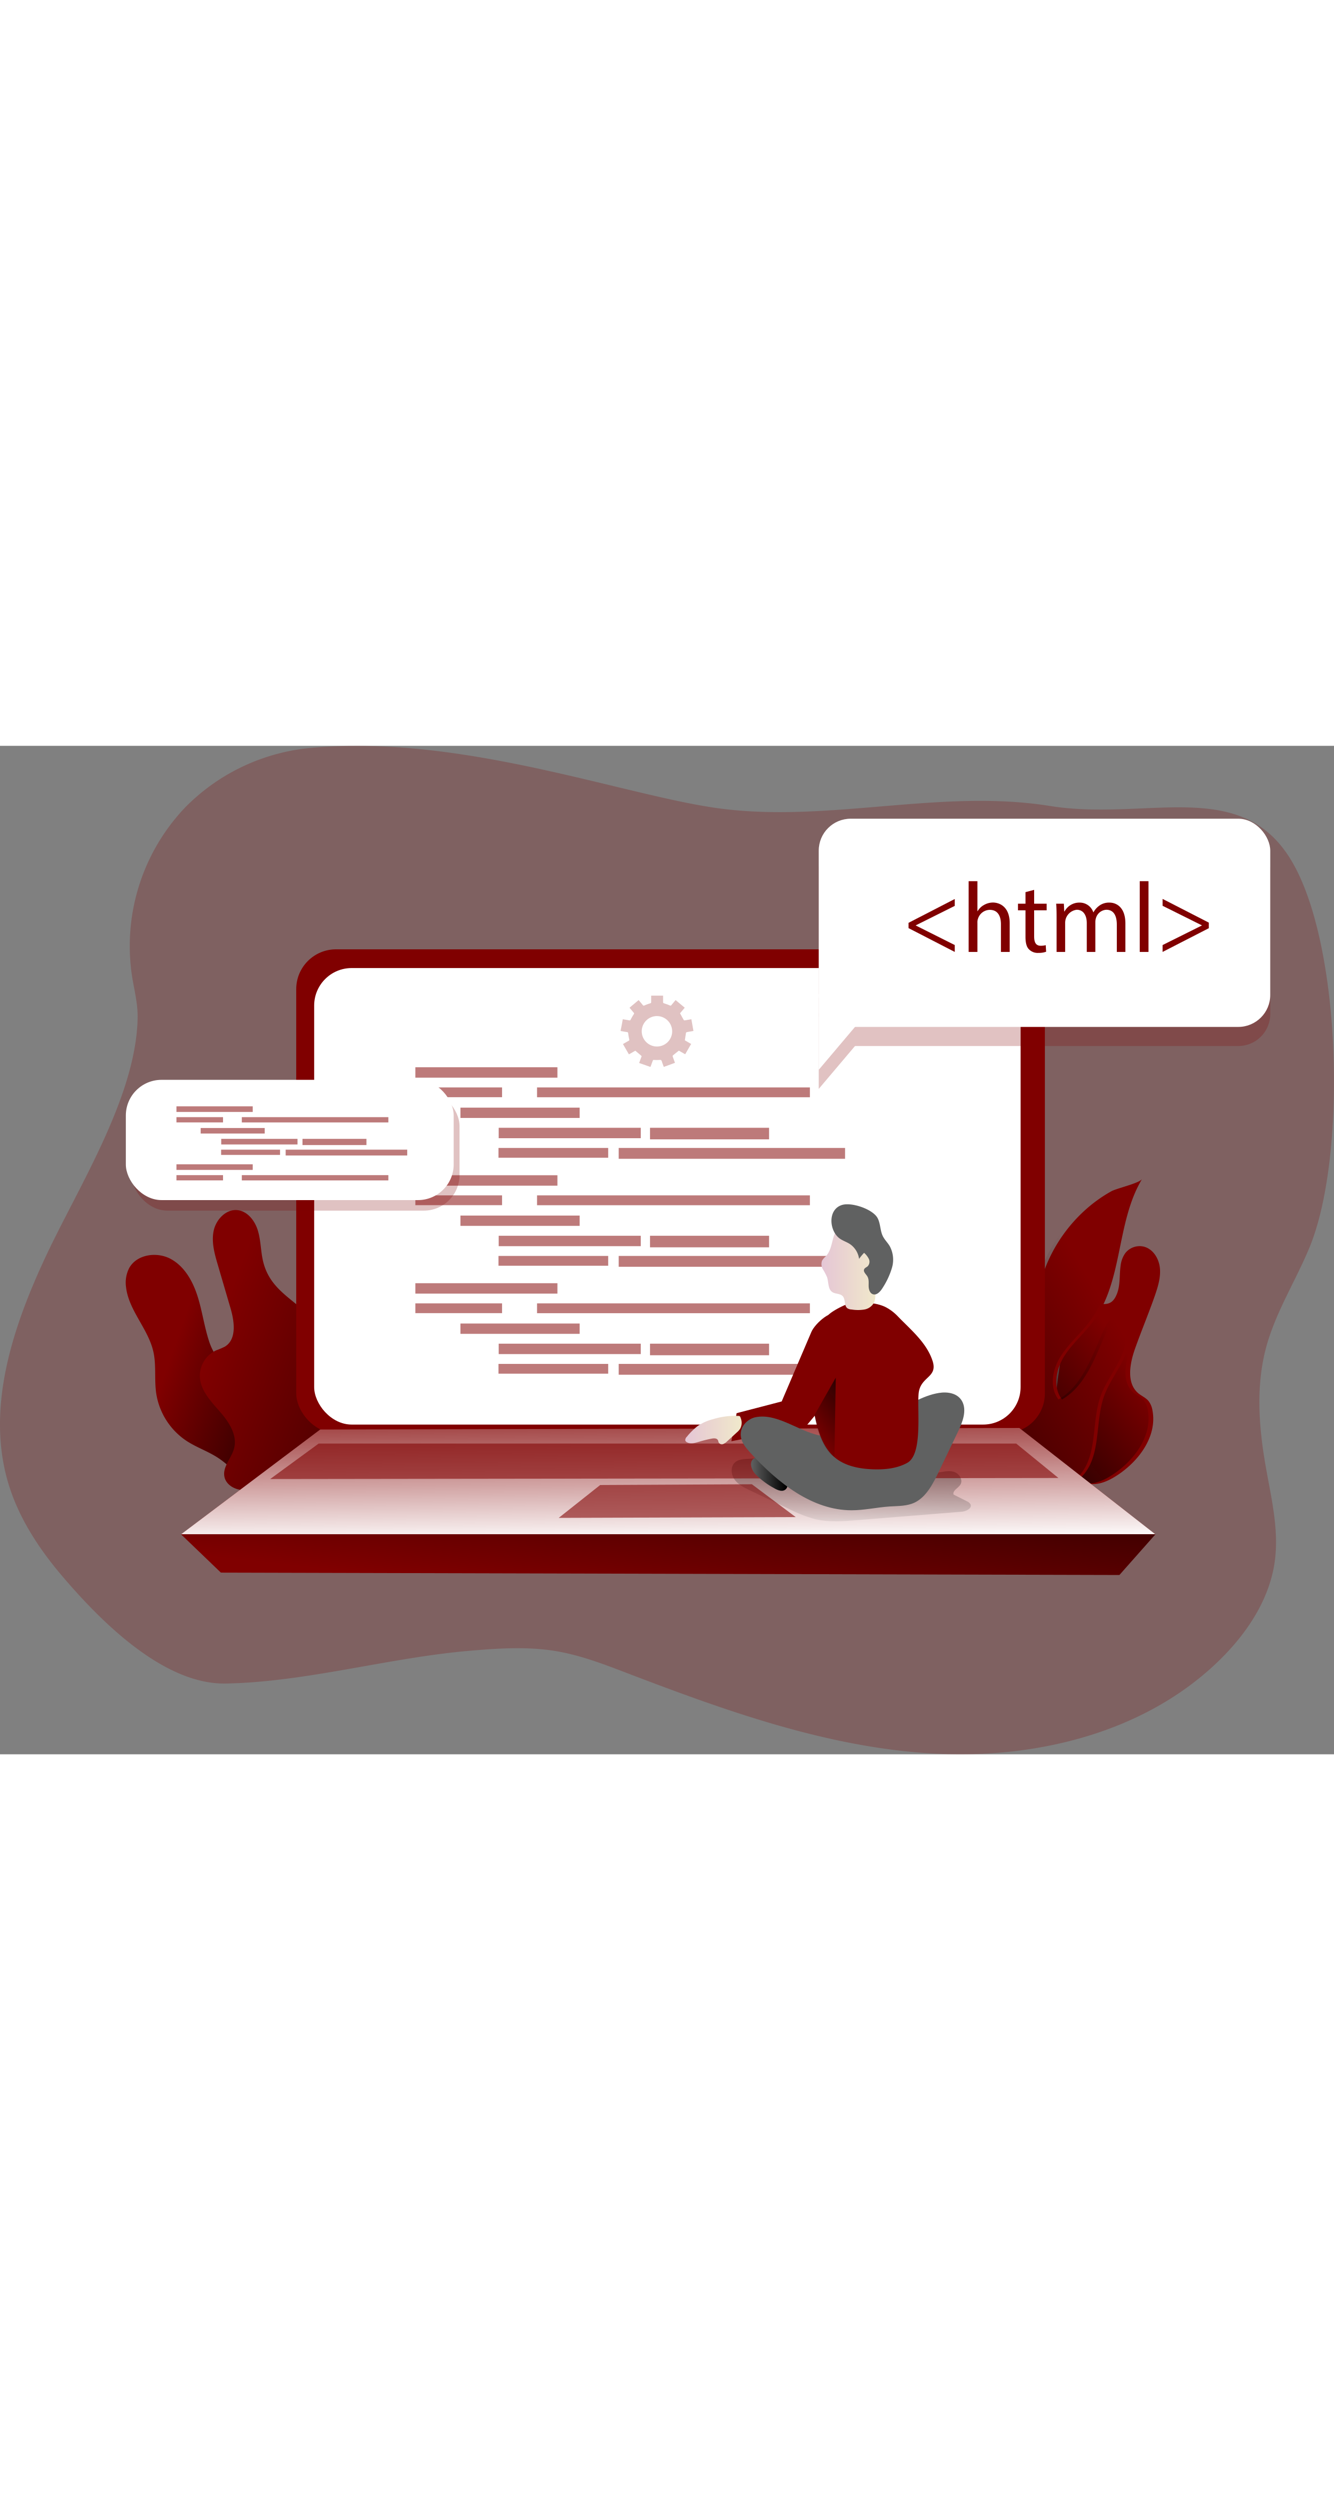<svg id="Layer_1" data-name="Layer 1" xmlns="http://www.w3.org/2000/svg" xmlns:xlink="http://www.w3.org/1999/xlink" viewBox="0 0 533.01 402.93" data-imageid="html-monochromatic" imageName="HTML" class="illustrations_image" style="width: 215px;"><rect x="0" y="0" width="533.01" height="402.93" fill="#808080" stroke="none"/><defs><linearGradient id="linear-gradient" x1="475.01" y1="246.4" x2="410.51" y2="296.41" gradientUnits="userSpaceOnUse"><stop offset="0" stop-color="#010101" stop-opacity="0"/><stop offset="0.95" stop-color="#010101"/></linearGradient><linearGradient id="linear-gradient-2" x1="469.6" y1="233.13" x2="343.09" y2="310.4" xlink:href="#linear-gradient"/><linearGradient id="linear-gradient-3" x1="92.05" y1="248.63" x2="166.83" y2="274.8" xlink:href="#linear-gradient"/><linearGradient id="linear-gradient-4" x1="109.42" y1="240.94" x2="272.54" y2="300.29" xlink:href="#linear-gradient"/><linearGradient id="linear-gradient-5" x1="266.42" y1="253.11" x2="267.05" y2="321.66" gradientUnits="userSpaceOnUse"><stop offset="0" stop-color="#fff" stop-opacity="0"/><stop offset="0.95" stop-color="#fff"/></linearGradient><linearGradient id="linear-gradient-6" x1="363.43" y1="320.76" x2="367.87" y2="212.33" xlink:href="#linear-gradient"/><linearGradient id="linear-gradient-7" x1="263.86" y1="343.49" x2="275.7" y2="235.68" xlink:href="#linear-gradient"/><linearGradient id="linear-gradient-8" x1="324.24" y1="294.23" x2="338.81" y2="294.23" xlink:href="#linear-gradient"/><linearGradient id="linear-gradient-9" x1="352.36" y1="211.36" x2="374.28" y2="211.36" gradientUnits="userSpaceOnUse"><stop offset="0" stop-color="#e5c6d6"/><stop offset="0.42" stop-color="#ead4d0"/><stop offset="1" stop-color="#f0e9cb"/></linearGradient><linearGradient id="linear-gradient-10" x1="297.94" y1="276.64" x2="320.51" y2="276.64" xlink:href="#linear-gradient-9"/><linearGradient id="linear-gradient-11" x1="348" y1="278.72" x2="375.69" y2="258.74" xlink:href="#linear-gradient"/></defs><title>Code html</title><path d="M48.76,334.7c-9.18-10.82-17.11-23-21.22-36.56-9.18-30.38,1.78-63,15.33-91.75,13-27.54,35.81-63.39,36.28-94.53.09-5.62-1.38-11.14-2.26-16.7A80.36,80.36,0,0,1,98.2,27.83,80.84,80.84,0,0,1,148.83,4.07c60.07-5.47,125,19.22,162.93,24.24,43.69,5.79,88.39-8,131.91-1,38.73,6.21,76.26-11.88,96.44,21.76s22.28,118.5,7.23,154.73c-5.56,13.39-13.52,25.84-17.29,39.84-4.14,15.4-2.93,31.75-.18,47.46,2.19,12.54,5.35,25.22,3.66,37.84-2,15-10.77,28.38-21.5,39.05-29.7,29.54-74.1,40.4-115.91,37.86s-81.89-17-121-31.93c-9.4-3.6-18.85-7.26-28.78-8.93-11.35-1.9-23-1.13-34.43-.15-32.12,2.71-65.71,12.56-97.64,13.09C89.24,378.35,63.9,352.56,48.76,334.7Z" transform="translate(-24.16 -3.28)" fill="#800000" opacity="0.24" style="isolation:isolate" class="target-color"/><path d="M470.53,222c1.32-3.53.83-7.47,1.41-11.2a10.39,10.39,0,0,1,1.92-4.93,7.27,7.27,0,0,1,7.49-2.45c3.57,1,5.84,4.71,6.24,8.39s-.69,7.34-1.89,10.84c-2.51,7.27-5.51,14.36-8.07,21.61-2.11,6-3.47,13.76,1.45,17.79,1.26,1,2.84,1.69,3.91,2.92a8.16,8.16,0,0,1,1.65,3.89c1.93,10.21-5.34,20.13-14,25.81-2.88,1.88-6.09,3.5-9.52,3.59-5.42.13-10.35-3.72-12.86-8.53s-3-10.4-2.9-15.82a175.45,175.45,0,0,1,1.9-20.59c.72-5.44,1.46-11,3.5-16,1.55-3.86,4.74-10,9.18-10.9S468.14,228.4,470.53,222Z" transform="translate(-24.16 -3.28)" fill="#800000" class="target-color"/><path d="M468.66,221.79c1.32-3.54.83-7.47,1.41-11.2a10.42,10.42,0,0,1,1.92-4.94,7.27,7.27,0,0,1,7.49-2.44c3.57,1,5.84,4.71,6.24,8.38s-.69,7.34-1.89,10.84c-2.51,7.27-5.51,14.36-8.07,21.62-2.11,6-3.47,13.75,1.45,17.78,1.26,1,2.84,1.7,3.91,2.93a8.13,8.13,0,0,1,1.65,3.88c1.93,10.22-5.34,20.13-14,25.82-2.88,1.88-6.09,3.5-9.52,3.58-5.42.14-10.35-3.72-12.86-8.52s-3-10.41-2.9-15.83a175.85,175.85,0,0,1,1.9-20.59c.72-5.44,1.46-10.94,3.5-16,1.55-3.85,4.74-9.94,9.19-10.89S466.27,228.17,468.66,221.79Z" transform="translate(-24.16 -3.28)" fill="url(#linear-gradient)"/><path d="M480.49,176.34c-10.4,17.26-7.49,40.57-19.45,56.8-3.63,4.93-8.46,8.92-11.72,14.11s-4.58,12.37-.82,17.2c10.12-5.87,13.65-18.42,18.69-29a5.68,5.68,0,0,1,1.64-2.29c2.73-1.93,6.12,1.85,6.42,5.18.81,8.87-6.71,16.09-9.82,24.43-3.9,10.46-1.11,23.58-8.51,31.94-1.5,1.69-3.52,3.13-5.79,3.14a9.37,9.37,0,0,1-4.64-1.55,40.21,40.21,0,0,1-19.73-30.41c-1.07-10.66.18-23.16,6.71-31.65,5.33-6.93,5.16-14.28,8.42-22.6A61.08,61.08,0,0,1,457.48,189a57.21,57.21,0,0,1,10.73-7.75C470.39,180.06,479.52,178,480.49,176.34Z" transform="translate(-24.16 -3.28)" fill="#800000" class="target-color"/><path d="M479.09,176.34c-10.4,17.26-7.5,40.57-19.45,56.8-3.63,4.93-8.46,8.92-11.72,14.11s-4.58,12.37-.83,17.2c10.13-5.87,13.65-18.42,18.7-29a5.58,5.58,0,0,1,1.64-2.29c2.73-1.93,6.12,1.85,6.42,5.18.81,8.87-6.71,16.09-9.82,24.43-3.9,10.46-1.11,23.58-8.51,31.94-1.5,1.69-3.53,3.13-5.79,3.14a9.44,9.44,0,0,1-4.65-1.55,40.26,40.26,0,0,1-19.73-30.41c-1.06-10.66.19-23.16,6.71-31.65,5.34-6.93,5.17-14.28,8.43-22.6A61.08,61.08,0,0,1,456.08,189a57.21,57.21,0,0,1,10.73-7.75C469,180.06,478.12,178,479.09,176.34Z" transform="translate(-24.16 -3.28)" fill="url(#linear-gradient-2)"/><path d="M107.8,241.52c-2-6-2.8-12.27-4.69-18.27s-5.2-11.95-10.72-14.95-13.57-1.88-16.61,3.63a12.82,12.82,0,0,0-1.25,7.7c1.1,9.29,8.84,16.56,10.9,25.69,1.23,5.42.34,11.11,1.14,16.62A27.83,27.83,0,0,0,98.72,281c3.7,2.42,7.94,3.92,11.72,6.22a32,32,0,0,1,11.7,12.57,29,29,0,0,0,9.5-22.61C130.79,258.79,113,256.84,107.8,241.52Z" transform="translate(-24.16 -3.28)" fill="#800000" class="target-color"/><path d="M107.8,241.52c-2-6-2.8-12.27-4.69-18.27s-5.2-11.95-10.72-14.95-13.57-1.88-16.61,3.63a12.82,12.82,0,0,0-1.25,7.7c1.1,9.29,8.84,16.56,10.9,25.69,1.23,5.42.34,11.11,1.14,16.62A27.83,27.83,0,0,0,98.72,281c3.7,2.42,7.94,3.92,11.72,6.22a32,32,0,0,1,11.7,12.57,29,29,0,0,0,9.5-22.61C130.79,258.79,113,256.84,107.8,241.52Z" transform="translate(-24.16 -3.28)" fill="url(#linear-gradient-3)"/><path d="M129.11,208.51c-.81-3.91-.78-8-2-11.81s-4.12-7.51-8.1-7.91c-4.58-.46-8.56,3.79-9.49,8.3s.37,9.15,1.67,13.57l5.07,17.3c1.58,5.37,2.54,12.47-2.25,15.37a30.9,30.9,0,0,1-3.5,1.49,11.24,11.24,0,0,0-6.5,10.54c.26,5.46,4.39,9.81,8,13.93s7.07,9.36,5.69,14.65c-1,3.92-4.63,7.32-3.88,11.3.61,3.3,4.21,5.35,7.57,5.38s6.52-1.46,9.55-2.92l14.47-7c4.65-2.25,9.54-4.7,12.32-9.06a22.44,22.44,0,0,0,2.92-9.88,55.2,55.2,0,0,0-10-37.23C143.57,224.68,131.9,221.94,129.11,208.51Z" transform="translate(-24.16 -3.28)" fill="#800000" class="target-color"/><path d="M129.11,208.51c-.81-3.91-.78-8-2-11.81s-4.12-7.51-8.1-7.91c-4.58-.46-8.56,3.79-9.49,8.3s.37,9.15,1.67,13.57l5.07,17.3c1.58,5.37,2.54,12.47-2.25,15.37a30.9,30.9,0,0,1-3.5,1.49,11.24,11.24,0,0,0-6.5,10.54c.26,5.46,4.39,9.81,8,13.93s7.07,9.36,5.69,14.65c-1,3.92-4.63,7.32-3.88,11.3.61,3.3,4.21,5.35,7.57,5.38s6.52-1.46,9.55-2.92l14.47-7c4.65-2.25,9.54-4.7,12.32-9.06a22.44,22.44,0,0,0,2.92-9.88,55.2,55.2,0,0,0-10-37.23C143.57,224.68,131.9,221.94,129.11,208.51Z" transform="translate(-24.16 -3.28)" fill="url(#linear-gradient-4)"/><rect x="118.36" y="81.31" width="299.13" height="193.31" rx="15.89" fill="#800000" class="target-color"/><rect x="125.53" y="88.79" width="282.26" height="182.4" rx="14.99" fill="#fff"/><g opacity="0.52"><rect x="165.96" y="128.43" width="56.76" height="4.16" fill="#800000" class="target-color"/><rect x="165.96" y="136.48" width="34.64" height="3.91" fill="#800000" class="target-color"/><rect x="214.58" y="136.48" width="109.02" height="3.93" fill="#800000" class="target-color"/><rect x="183.97" y="144.56" width="47.64" height="4.12" fill="#800000" class="target-color"/><rect x="199.26" y="152.61" width="56.76" height="4.16" fill="#800000" class="target-color"/><rect x="259.72" y="152.61" width="47.57" height="4.62" fill="#800000" class="target-color"/><rect x="199.18" y="160.67" width="43.83" height="3.91" fill="#800000" class="target-color"/><rect x="247.21" y="160.67" width="90.44" height="4.33" fill="#800000" class="target-color"/><rect x="165.96" y="171.57" width="56.76" height="4.16" fill="#800000" class="target-color"/><rect x="165.96" y="179.62" width="34.64" height="3.91" fill="#800000" class="target-color"/><rect x="214.58" y="179.62" width="109.02" height="3.93" fill="#800000" class="target-color"/><rect x="183.97" y="187.68" width="47.64" height="4.12" fill="#800000" class="target-color"/><rect x="199.26" y="195.75" width="56.76" height="4.16" fill="#800000" class="target-color"/><rect x="259.72" y="195.75" width="47.57" height="4.62" fill="#800000" class="target-color"/><rect x="199.18" y="203.81" width="43.83" height="3.91" fill="#800000" class="target-color"/><rect x="247.21" y="203.81" width="90.44" height="4.33" fill="#800000" class="target-color"/><rect x="165.96" y="214.71" width="56.76" height="4.16" fill="#800000" class="target-color"/><rect x="165.96" y="222.76" width="34.64" height="3.91" fill="#800000" class="target-color"/><rect x="214.58" y="222.76" width="109.02" height="3.93" fill="#800000" class="target-color"/><rect x="183.97" y="230.82" width="47.64" height="4.12" fill="#800000" class="target-color"/><rect x="199.26" y="238.87" width="56.76" height="4.16" fill="#800000" class="target-color"/><rect x="259.72" y="238.87" width="47.57" height="4.62" fill="#800000" class="target-color"/><rect x="199.18" y="246.95" width="43.83" height="3.91" fill="#800000" class="target-color"/><rect x="247.21" y="246.95" width="90.44" height="4.33" fill="#800000" class="target-color"/></g><rect x="76.79" y="140.94" width="130.99" height="48.05" rx="14.26" transform="translate(260.4 326.65) rotate(-180)" fill="#800000" opacity="0.24" style="isolation:isolate" class="target-color"/><polygon points="127.94 273.16 72.33 315.03 461.65 315.03 407.28 272.54 127.94 273.16" fill="#800000" class="target-color"/><polygon points="127.94 273.16 72.33 315.03 461.65 315.03 407.28 272.54 127.94 273.16" fill="url(#linear-gradient-5)"/><path d="M405.39,293.39c2.08.67,3.66,3.26,2.48,5.11-.9,1.41-3.17,2.33-2.71,3.94l5.32,2.68a2.91,2.91,0,0,1,1.44,1.18c.76,1.65-1.72,2.83-3.53,3l-41.73,3.35c-5.6.45-11.3.89-16.77-.39a54.13,54.13,0,0,1-10.7-4.19l-15.3-7.27c-2.27-1.08-4.64-2.24-6.14-4.26s-1.8-5.18,0-6.89c1.3-1.2,3.21-1.38,5-1.48a283.55,283.55,0,0,1,42.83.84q10.38,1,20.68,2.76c3.42.58,7.12,1.84,10.56,2C399.6,293.89,402.67,292.5,405.39,293.39Z" transform="translate(-24.16 -3.28)" fill="url(#linear-gradient-6)"/><polygon points="88.26 330.34 72.33 315.03 461.65 315.03 447.27 331.28 88.26 330.34" fill="#800000" class="target-color"/><polygon points="88.26 330.34 72.33 315.03 461.65 315.03 447.27 331.28 88.26 330.34" fill="url(#linear-gradient-7)"/><polygon points="223.24 308.47 239.8 295.34 300.42 295.03 317.92 308.15 223.24 308.47" fill="#800000" opacity="0.58" style="isolation:isolate" class="target-color"/><polygon points="107.95 292.95 422.9 292.53 406.03 278.78 127.32 278.78 107.95 292.95" fill="#800000" opacity="0.58" style="isolation:isolate" class="target-color"/><path d="M325.94,294.21a30.67,30.67,0,0,0,7.36,5.56c1.44.87,3.37,1.71,4.67.65s.92-3,.26-4.43c-1.69-3.71-5.67-7.69-9.88-8.35C323.64,286.9,323.18,291.08,325.94,294.21Z" transform="translate(-24.16 -3.28)" fill="#606161"/><path d="M325.94,294.21a30.67,30.67,0,0,0,7.36,5.56c1.44.87,3.37,1.71,4.67.65s.92-3,.26-4.43c-1.69-3.71-5.67-7.69-9.88-8.35C323.64,286.9,323.18,291.08,325.94,294.21Z" transform="translate(-24.16 -3.28)" fill="url(#linear-gradient-8)"/><path d="M348.35,237.46l-11.86,27.77-18,4.68-2.1,11.21,29.68-5.84,14-16.82s2-19.7-1.25-27.34C357.32,227.54,349.87,233.88,348.35,237.46Z" transform="translate(-24.16 -3.28)" fill="#800000" class="target-color"/><g opacity="0.24" style="isolation:isolate"><rect x="327.13" y="36.75" width="180.41" height="83.19" rx="12.77" fill="#800000" class="target-color"/><polygon points="327.13 137.08 327.13 106.86 352.68 106.86 327.13 137.08" fill="#800000" class="target-color"/></g><rect x="327.13" y="29.12" width="180.41" height="83.19" rx="12.77" fill="#fff"/><polygon points="327.13 129.45 327.13 99.23 352.68 99.23 327.13 129.45" fill="#fff"/><rect x="74.45" y="136.74" width="130.99" height="48.05" rx="14.26" transform="translate(255.72 318.24) rotate(-180)" fill="#fff"/><g opacity="0.52"><rect x="70.5" y="144.04" width="30.48" height="2.24" fill="#800000" class="target-color"/><rect x="70.5" y="148.36" width="18.61" height="2.1" fill="#800000" class="target-color"/><rect x="96.62" y="148.36" width="58.55" height="2.11" fill="#800000" class="target-color"/><rect x="80.18" y="152.7" width="25.58" height="2.21" fill="#800000" class="target-color"/><rect x="88.39" y="157.03" width="30.48" height="2.24" fill="#800000" class="target-color"/><rect x="120.86" y="157.03" width="25.55" height="2.48" fill="#800000" class="target-color"/><rect x="88.35" y="161.35" width="23.54" height="2.1" fill="#800000" class="target-color"/><rect x="114.14" y="161.35" width="48.57" height="2.33" fill="#800000" class="target-color"/><rect x="70.5" y="167.2" width="30.48" height="2.24" fill="#800000" class="target-color"/><rect x="70.5" y="171.53" width="18.61" height="2.1" fill="#800000" class="target-color"/><rect x="96.62" y="171.53" width="58.55" height="2.11" fill="#800000" class="target-color"/></g><path d="M272.16,116.94l.54-2.79c.1-.52.19-1.05.29-1.63.88.15,1.72.28,2.56.45a.44.44,0,0,0,.58-.28c.38-.74.8-1.46,1.25-2.16a.42.42,0,0,0,0-.61c-.56-.65-1.11-1.32-1.69-2l3.64-3.06c.57.67,1.13,1.32,1.66,2a.47.47,0,0,0,.67.15,18.42,18.42,0,0,1,2.25-.83c.36-.1.44-.24.43-.57,0-.84,0-1.67,0-2.53h4.76c0,.85,0,1.69,0,2.54,0,.34.09.46.43.56a19.52,19.52,0,0,1,2.25.83.47.47,0,0,0,.67-.16c.53-.66,1.08-1.3,1.65-2l3.65,3.06-1.87,2.23c.5.94,1,1.83,1.48,2.7a.53.53,0,0,0,.44.13l2.6-.45.83,4.68c-.89.16-1.75.3-2.6.47-.14,0-.35.16-.37.27-.17,1-.31,2-.46,3l2.51,1.46-2.38,4.12-2.53-1.45c-.82.65-1.61,1.27-2.38,1.92a.44.44,0,0,0-.08.4c.29.84.6,1.68.91,2.55l-4.47,1.63c-.27-.76-.57-1.5-.81-2.26-.14-.44-.33-.57-.81-.53a16.33,16.33,0,0,1-2.32,0c-.28,0-.39.06-.47.32-.28.81-.59,1.62-.91,2.48L279.54,130l1-2.76L278,125.09l-2.55,1.47-2.38-4.12c.78-.45,1.52-.89,2.27-1.31a.42.42,0,0,0,.24-.56,23.22,23.22,0,0,1-.42-2.33c0-.38-.13-.56-.56-.61-.82-.1-1.64-.27-2.46-.42Zm14.57-5.68a6.08,6.08,0,1,0,6,6.19A6.11,6.11,0,0,0,286.73,111.26Z" transform="translate(-24.16 -3.28)" fill="#800000" opacity="0.24" style="isolation:isolate" class="target-color"/><path d="M387.17,74l18.47-9.52v2.75L390.07,75v.07l15.57,7.81v2.75l-18.47-9.52Z" transform="translate(-24.16 -3.28)" fill="#800000" class="target-color"/><path d="M411.19,57.36h3.5v12h.08a6.55,6.55,0,0,1,2.51-2.47,7.3,7.3,0,0,1,3.59-1c2.58,0,6.72,1.59,6.72,8.24V85.63h-3.5V74.56c0-3.11-1.15-5.74-4.46-5.74a5,5,0,0,0-4.7,3.51,4.18,4.18,0,0,0-.24,1.67V85.63h-3.5Z" transform="translate(-24.16 -3.28)" fill="#800000" class="target-color"/><path d="M437.36,60.82v5.54h5V69h-5V79.41c0,2.39.68,3.75,2.63,3.75a7.8,7.8,0,0,0,2-.24l.16,2.63a8.86,8.86,0,0,1-3.11.47,4.84,4.84,0,0,1-3.78-1.47c-1-1-1.36-2.75-1.36-5V69h-3V66.36h3V61.74Z" transform="translate(-24.16 -3.28)" fill="#800000" class="target-color"/><path d="M446.33,71.57c0-2-.05-3.62-.17-5.21h3.07l.16,3.1h.12a6.64,6.64,0,0,1,6.05-3.54A5.7,5.7,0,0,1,461,69.78h.08a7.79,7.79,0,0,1,2.15-2.51,6.53,6.53,0,0,1,4.26-1.35c2.54,0,6.33,1.67,6.33,8.36V85.63h-3.43V74.72c0-3.71-1.35-5.94-4.18-5.94A4.55,4.55,0,0,0,462.09,72a5.73,5.73,0,0,0-.28,1.75V85.63h-3.42V74.08c0-3.07-1.36-5.3-4-5.3A5.24,5.24,0,0,0,449.75,74V85.63h-3.42Z" transform="translate(-24.16 -3.28)" fill="#800000" class="target-color"/><path d="M479.55,57.36h3.5V85.63h-3.5Z" transform="translate(-24.16 -3.28)" fill="#800000" class="target-color"/><path d="M507.15,76.15l-18.47,9.48V82.88l15.68-7.81V75l-15.68-7.81V64.44l18.47,9.48Z" transform="translate(-24.16 -3.28)" fill="#800000" class="target-color"/><path d="M326.19,271.5c-3.1.58-6.11,3.39-6.07,6.93,0,2.84,1.91,5.17,3.71,7.16,11.12,12.26,25,23.13,40.6,23.12,5.1,0,10.14-1.19,15.24-1.52,3.38-.22,6.88-.08,10-1.59,4.64-2.25,7.36-7.61,9.75-12.63L407,277.16c1.78-3.73,3.55-8.36,1.58-12-1.8-3.29-5.85-3.88-9.25-3.33-6.82,1.1-12.89,5.26-19.11,8.61-7.78,4.2-18.2,9.54-27.07,8.59S335.3,269.79,326.19,271.5Z" transform="translate(-24.16 -3.28)" fill="#606161"/><path d="M350,272.28c1.26,5.63,3.18,11.47,7.57,15.21,4.15,3.55,9.87,4.65,15.33,4.85,4.74.17,9.66-.29,13.8-2.6,6.15-3.45,3.9-20.51,4.49-27.54s7.76-6.37,5.61-13.09c-2.33-7.26-8.53-12.34-13.84-17.81a18.36,18.36,0,0,0-5-3.79c-4.17-2-9.06-1.84-13.71-1.57-1.83.1-8.12,3.39-9.18,4.86C345.41,244.07,346.46,256.58,350,272.28Z" transform="translate(-24.16 -3.28)" fill="#800000" class="target-color"/><path d="M354.05,207.31a6.69,6.69,0,0,0-1.44,1.71,4,4,0,0,0,.35,3.41,24.77,24.77,0,0,1,1.65,3.14c.68,2.05.3,4.73,2.08,5.94,1.26.85,3.15.54,4.18,1.65,1.21,1.32.45,3.84,1.91,4.87a3.51,3.51,0,0,0,1.69.47,15.62,15.62,0,0,0,5.06,0,5.4,5.4,0,0,0,3.93-2.92,7.76,7.76,0,0,0,.44-2.92l.35-14.19a29,29,0,0,0-.36-6.72,9.72,9.72,0,0,0-3.26-5.75,10.18,10.18,0,0,0-5.48-1.94,7.63,7.63,0,0,0-5.23,1.09C356.14,197.94,357.37,203.94,354.05,207.31Z" transform="translate(-24.16 -3.28)" fill="url(#linear-gradient-9)"/><path d="M359.87,200.27c1.18.79,2.56,1.24,3.76,2a8.52,8.52,0,0,1,3.78,6,22,22,0,0,1,2-2.42,7.85,7.85,0,0,1,1.91,2.46,2.64,2.64,0,0,1-.47,2.91c-.46.41-1.13.62-1.4,1.18-.48,1,.71,1.94,1.28,2.89.66,1.12.48,2.51.5,3.81s.43,2.82,1.65,3.27c1.62.59,3.11-1.12,4-2.61a30.47,30.47,0,0,0,3.69-8,11.44,11.44,0,0,0-.92-8.6c-.82-1.37-2-2.5-2.73-3.93-1.13-2.26-.91-5-2.11-7.26-1.89-3.55-10.31-6.43-14.22-5.24C354.67,188.54,355.49,197.38,359.87,200.27Z" transform="translate(-24.16 -3.28)" fill="#606161"/><path d="M309.1,272.31a19,19,0,0,0-6.24,2.79,26.65,26.65,0,0,0-4.29,4.27,1.72,1.72,0,0,0-.59,1.47,1.32,1.32,0,0,0,.71.74c1.46.76,3.23.22,4.81-.25a48.2,48.2,0,0,1,5-1.24c.9-.18,2.05-.22,2.49.58.18.33.19.73.38,1.06a1.51,1.51,0,0,0,1.71.53,4.56,4.56,0,0,0,1.59-1.07l3.9-3.58a7.07,7.07,0,0,0,1.3-1.43,5,5,0,0,0,.46-3.66c-.61-1.87-.4-1.43-2.39-1.54A29.63,29.63,0,0,0,309.1,272.31Z" transform="translate(-24.16 -3.28)" fill="url(#linear-gradient-10)"/><path d="M349.57,270.73l8.53-15-.55,31.72S351.91,285.1,349.57,270.73Z" transform="translate(-24.16 -3.28)" fill="url(#linear-gradient-11)"/></svg>